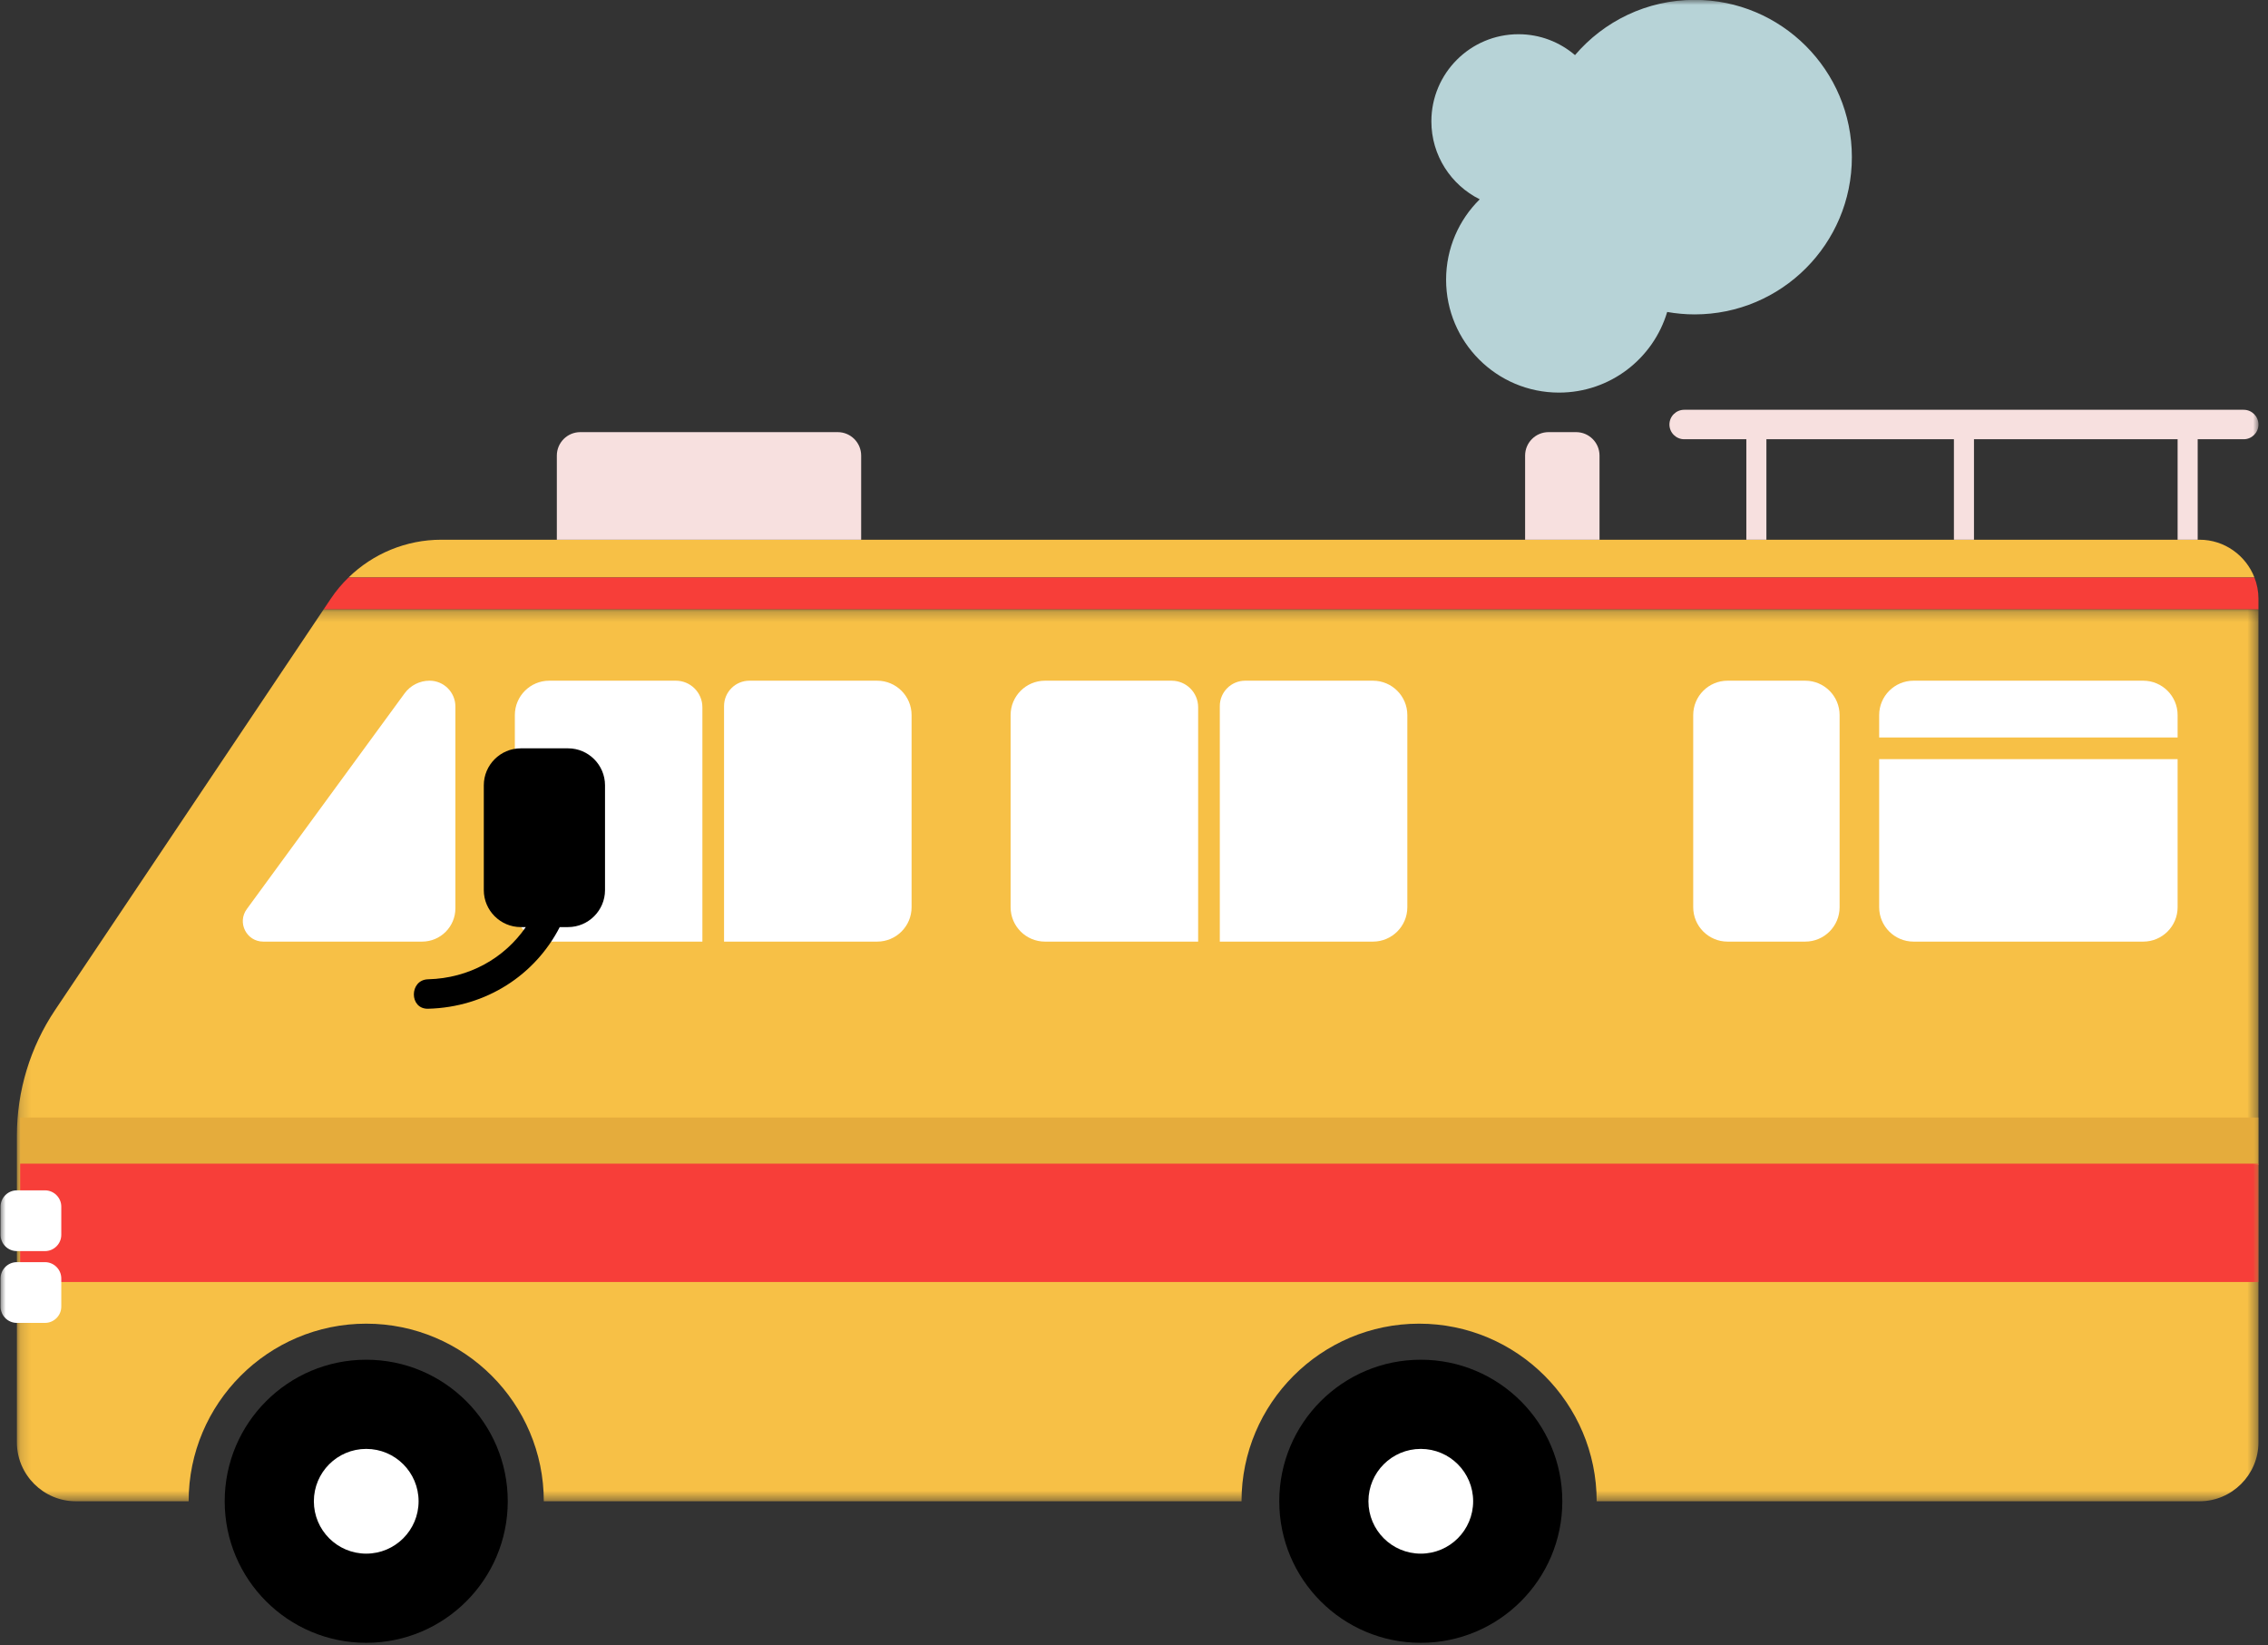 <?xml version="1.0" encoding="UTF-8"?>
<svg width="222px" height="161px" viewBox="0 0 222 161" version="1.1" xmlns="http://www.w3.org/2000/svg" xmlns:xlink="http://www.w3.org/1999/xlink">
    <rect x="0" y="0" width="222" height="161" fill="#333333" stroke="none"/>
    <!-- Generator: Sketch 45.2 (43514) - http://www.bohemiancoding.com/sketch -->
    <title>camping_car</title>
    <desc>Created with Sketch.</desc>
    <defs>
        <polygon id="path-1" points="219.571 87.524 219.571 0.233 0.16 0.233 0.16 87.524 219.571 87.524"></polygon>
        <polygon id="path-3" points="0 160.795 221.013 160.795 221.013 -5.68434189e-14 0 -5.68434189e-14"></polygon>
    </defs>
    <g id="Recherches" stroke="none" stroke-width="1" fill="none" fill-rule="evenodd">
        <g id="the_good_place-copy-5" transform="translate(-954, -334)">
            <g id="camping_car" transform="translate(954.053, 333.986)">
                <path d="M21.941,146.942 C21.941,139.291 28.144,133.088 35.794,133.088 C43.445,133.088 49.648,139.291 49.648,146.942 C49.648,154.592 43.445,160.795 35.794,160.795 C28.144,160.795 21.941,154.592 21.941,146.942 Z" id="Fill-1" fill="#000000"></path>
                <path d="M215.247,52.836 L43.139,52.836 C39.71,52.836 36.465,54.19 34.06,56.534 L220.621,56.534 C219.784,54.378 217.69,52.836 215.247,52.836" id="Fill-3" fill="#F7C046"></path>
                <path d="M220.62,56.534 L34.059,56.534 C33.419,57.157 32.836,57.846 32.329,58.604 L31.627,59.65 L221.013,59.65 L221.013,58.601 C221.013,57.873 220.87,57.177 220.62,56.534" id="Fill-5" fill="#F73E39"></path>
                <path d="M30.669,146.942 C30.669,144.111 32.964,141.816 35.794,141.816 C38.625,141.816 40.92,144.111 40.92,146.942 C40.92,149.772 38.625,152.067 35.794,152.067 C32.964,152.067 30.669,149.772 30.669,146.942" id="Fill-7" fill="#FFFFFF"></path>
                <path d="M125.166,146.942 C125.166,139.291 131.368,133.088 139.019,133.088 C146.67,133.088 152.872,139.291 152.872,146.942 C152.872,154.592 146.67,160.795 139.019,160.795 C131.368,160.795 125.166,154.592 125.166,146.942" id="Fill-9" fill="#000000"></path>
                <path d="M133.894,146.942 C133.894,144.111 136.188,141.816 139.019,141.816 C141.849,141.816 144.144,144.111 144.144,146.942 C144.144,149.772 141.849,152.067 139.019,152.067 C136.188,152.067 133.894,149.772 133.894,146.942" id="Fill-11" fill="#FFFFFF"></path>
                <g id="Group-15" transform="translate(1.441, 59.417)">
                    <mask id="mask-2" fill="white">
                        <use xlink:href="#path-1"></use>
                    </mask>
                    <g id="Clip-14"></g>
                    <path d="M30.186,0.233 L3.9,39.445 C1.462,43.083 0.16,47.362 0.16,51.741 L0.16,81.759 C0.16,84.93 2.755,87.524 5.926,87.524 L16.971,87.524 C16.971,77.94 24.769,70.143 34.353,70.143 C43.937,70.143 51.735,77.94 51.735,87.524 L69.988,87.524 L120.031,87.524 C120.031,77.94 127.828,70.143 137.412,70.143 C146.997,70.143 154.794,77.94 154.794,87.524 L213.806,87.524 C216.976,87.524 219.571,84.93 219.571,81.759 L219.571,0.233 L30.186,0.233 Z" id="Fill-13" fill="#F7C046" mask="url(#mask-2)"></path>
                </g>
                <mask id="mask-4" fill="white">
                    <use xlink:href="#path-3"></use>
                </mask>
                <g id="Clip-17"></g>
                <polygon id="Fill-16" fill="#E5AC3C" mask="url(#mask-4)" points="1.922 114.033 221.013 114.033 221.013 109.387 1.922 109.387"></polygon>
                <polygon id="Fill-18" fill="#F73E39" mask="url(#mask-4)" points="1.922 125.482 221.013 125.482 221.013 113.899 1.922 113.899"></polygon>
                <path d="M4.35,122.458 L1.596,122.458 C0.718,122.458 -0,121.74 -0,120.862 L-0,118.108 C-0,117.231 0.718,116.512 1.596,116.512 L4.35,116.512 C5.227,116.512 5.946,117.231 5.946,118.108 L5.946,120.862 C5.946,121.74 5.227,122.458 4.35,122.458" id="Fill-19" fill="#FFFFFF" mask="url(#mask-4)"></path>
                <path d="M4.35,129.485 L1.596,129.485 C0.718,129.485 -0,128.767 -0,127.889 L-0,125.135 C-0,124.257 0.718,123.539 1.596,123.539 L4.35,123.539 C5.227,123.539 5.946,124.257 5.946,125.135 L5.946,127.889 C5.946,128.767 5.227,129.485 4.35,129.485" id="Fill-20" fill="#FFFFFF" mask="url(#mask-4)"></path>
                <path d="M39.55,67.873 L24.103,88.988 C23.136,90.31 24.08,92.169 25.717,92.169 L41.261,92.169 C43.063,92.169 44.523,90.708 44.523,88.907 L44.523,69.163 C44.523,67.765 43.39,66.633 41.994,66.633 C41.028,66.633 40.12,67.093 39.55,67.873" id="Fill-21" fill="#FFFFFF" mask="url(#mask-4)"></path>
                <path d="M176.646,92.169 L169.051,92.169 C167.192,92.169 165.685,90.661 165.685,88.802 L165.685,70 C165.685,68.141 167.192,66.633 169.051,66.633 L176.646,66.633 C178.506,66.633 180.014,68.141 180.014,70 L180.014,88.802 C180.014,90.661 178.506,92.169 176.646,92.169" id="Fill-22" fill="#FFFFFF" mask="url(#mask-4)"></path>
                <path d="M85.808,66.633 L73.304,66.633 C71.931,66.633 70.819,67.745 70.819,69.118 L70.819,92.169 L85.808,92.169 C87.667,92.169 89.176,90.661 89.176,88.802 L89.176,70 C89.176,68.141 87.667,66.633 85.808,66.633" id="Fill-23" fill="#FFFFFF" mask="url(#mask-4)"></path>
                <path d="M66.1,66.633 L53.71,66.633 C51.851,66.633 50.342,68.141 50.342,70 L50.342,88.802 C50.342,90.661 51.851,92.169 53.71,92.169 L68.699,92.169 L68.699,69.232 C68.699,67.797 67.535,66.633 66.1,66.633" id="Fill-24" fill="#FFFFFF" mask="url(#mask-4)"></path>
                <path d="M134.335,66.633 L121.831,66.633 C120.458,66.633 119.346,67.745 119.346,69.118 L119.346,92.169 L134.335,92.169 C136.194,92.169 137.702,90.661 137.702,88.802 L137.702,70 C137.702,68.141 136.194,66.633 134.335,66.633" id="Fill-25" fill="#FFFFFF" mask="url(#mask-4)"></path>
                <path d="M114.626,66.633 L102.237,66.633 C100.377,66.633 98.869,68.141 98.869,70 L98.869,88.802 C98.869,90.661 100.377,92.169 102.237,92.169 L117.226,92.169 L117.226,69.232 C117.226,67.797 116.062,66.633 114.626,66.633" id="Fill-26" fill="#FFFFFF" mask="url(#mask-4)"></path>
                <path d="M55.553,73.253 L50.92,73.253 C48.931,73.253 47.303,74.88 47.303,76.869 L47.303,87.131 C47.303,89.12 48.931,90.747 50.92,90.747 L51.414,90.747 C49.331,93.78 45.873,95.754 41.849,95.856 C39.997,95.903 39.989,98.785 41.849,98.738 C47.538,98.595 52.332,95.43 54.736,90.747 L55.553,90.747 C57.542,90.747 59.168,89.12 59.168,87.131 L59.168,76.869 C59.168,74.88 57.542,73.253 55.553,73.253" id="Fill-27" fill="#000000" mask="url(#mask-4)"></path>
                <path d="M213.1,72.193 L213.1,70 C213.1,68.14 211.592,66.633 209.733,66.633 L187.254,66.633 C185.394,66.633 183.887,68.14 183.887,70 L183.887,72.193 L213.1,72.193 Z" id="Fill-28" fill="#FFFFFF" mask="url(#mask-4)"></path>
                <path d="M183.887,74.313 L183.887,88.802 C183.887,90.661 185.394,92.169 187.254,92.169 L209.733,92.169 C211.593,92.169 213.1,90.661 213.1,88.802 L213.1,74.313 L183.887,74.313 Z" id="Fill-29" fill="#FFFFFF" mask="url(#mask-4)"></path>
                <path d="M84.241,52.836 L54.452,52.836 L54.452,44.603 C54.452,43.334 55.481,42.306 56.749,42.306 L81.944,42.306 C83.212,42.306 84.241,43.334 84.241,44.603 L84.241,52.836 Z" id="Fill-30" fill="#F7E0DF" mask="url(#mask-4)"></path>
                <path d="M156.514,52.836 L149.23,52.836 L149.23,44.603 C149.23,43.334 150.258,42.306 151.527,42.306 L154.218,42.306 C155.486,42.306 156.514,43.334 156.514,44.603 L156.514,52.836 Z" id="Fill-31" fill="#F7E0DF" mask="url(#mask-4)"></path>
                <path d="M219.571,43.002 L164.799,43.002 C164.006,43.002 163.357,42.353 163.357,41.56 C163.357,40.767 164.006,40.119 164.799,40.119 L219.571,40.119 C220.364,40.119 221.013,40.767 221.013,41.56 C221.013,42.353 220.364,43.002 219.571,43.002" id="Fill-32" fill="#F7E0DF" mask="url(#mask-4)"></path>
                <polygon id="Fill-33" fill="#F7E0DF" mask="url(#mask-4)" points="170.885 52.836 172.849 52.836 172.849 42.306 170.885 42.306"></polygon>
                <polygon id="Fill-34" fill="#F7E0DF" mask="url(#mask-4)" points="191.203 52.836 193.167 52.836 193.167 42.306 191.203 42.306"></polygon>
                <polygon id="Fill-35" fill="#F7E0DF" mask="url(#mask-4)" points="213.1 52.836 215.065 52.836 215.065 42.306 213.1 42.306"></polygon>
                <path d="M165.822,0 C161.133,0 156.937,2.1 154.114,5.407 C152.624,4.136 150.696,3.363 148.583,3.363 C143.873,3.363 140.055,7.182 140.055,11.892 C140.055,15.236 141.985,18.123 144.788,19.52 C142.756,21.524 141.496,24.308 141.496,27.387 C141.496,33.49 146.443,38.437 152.547,38.437 C157.552,38.437 161.777,35.109 163.137,30.546 C164.01,30.699 164.906,30.784 165.822,30.784 C174.323,30.784 181.215,23.893 181.215,15.392 C181.215,6.892 174.323,0 165.822,0" id="Fill-36" fill="#B7D3D7" mask="url(#mask-4)"></path>
            </g>
        </g>
    </g>
</svg>